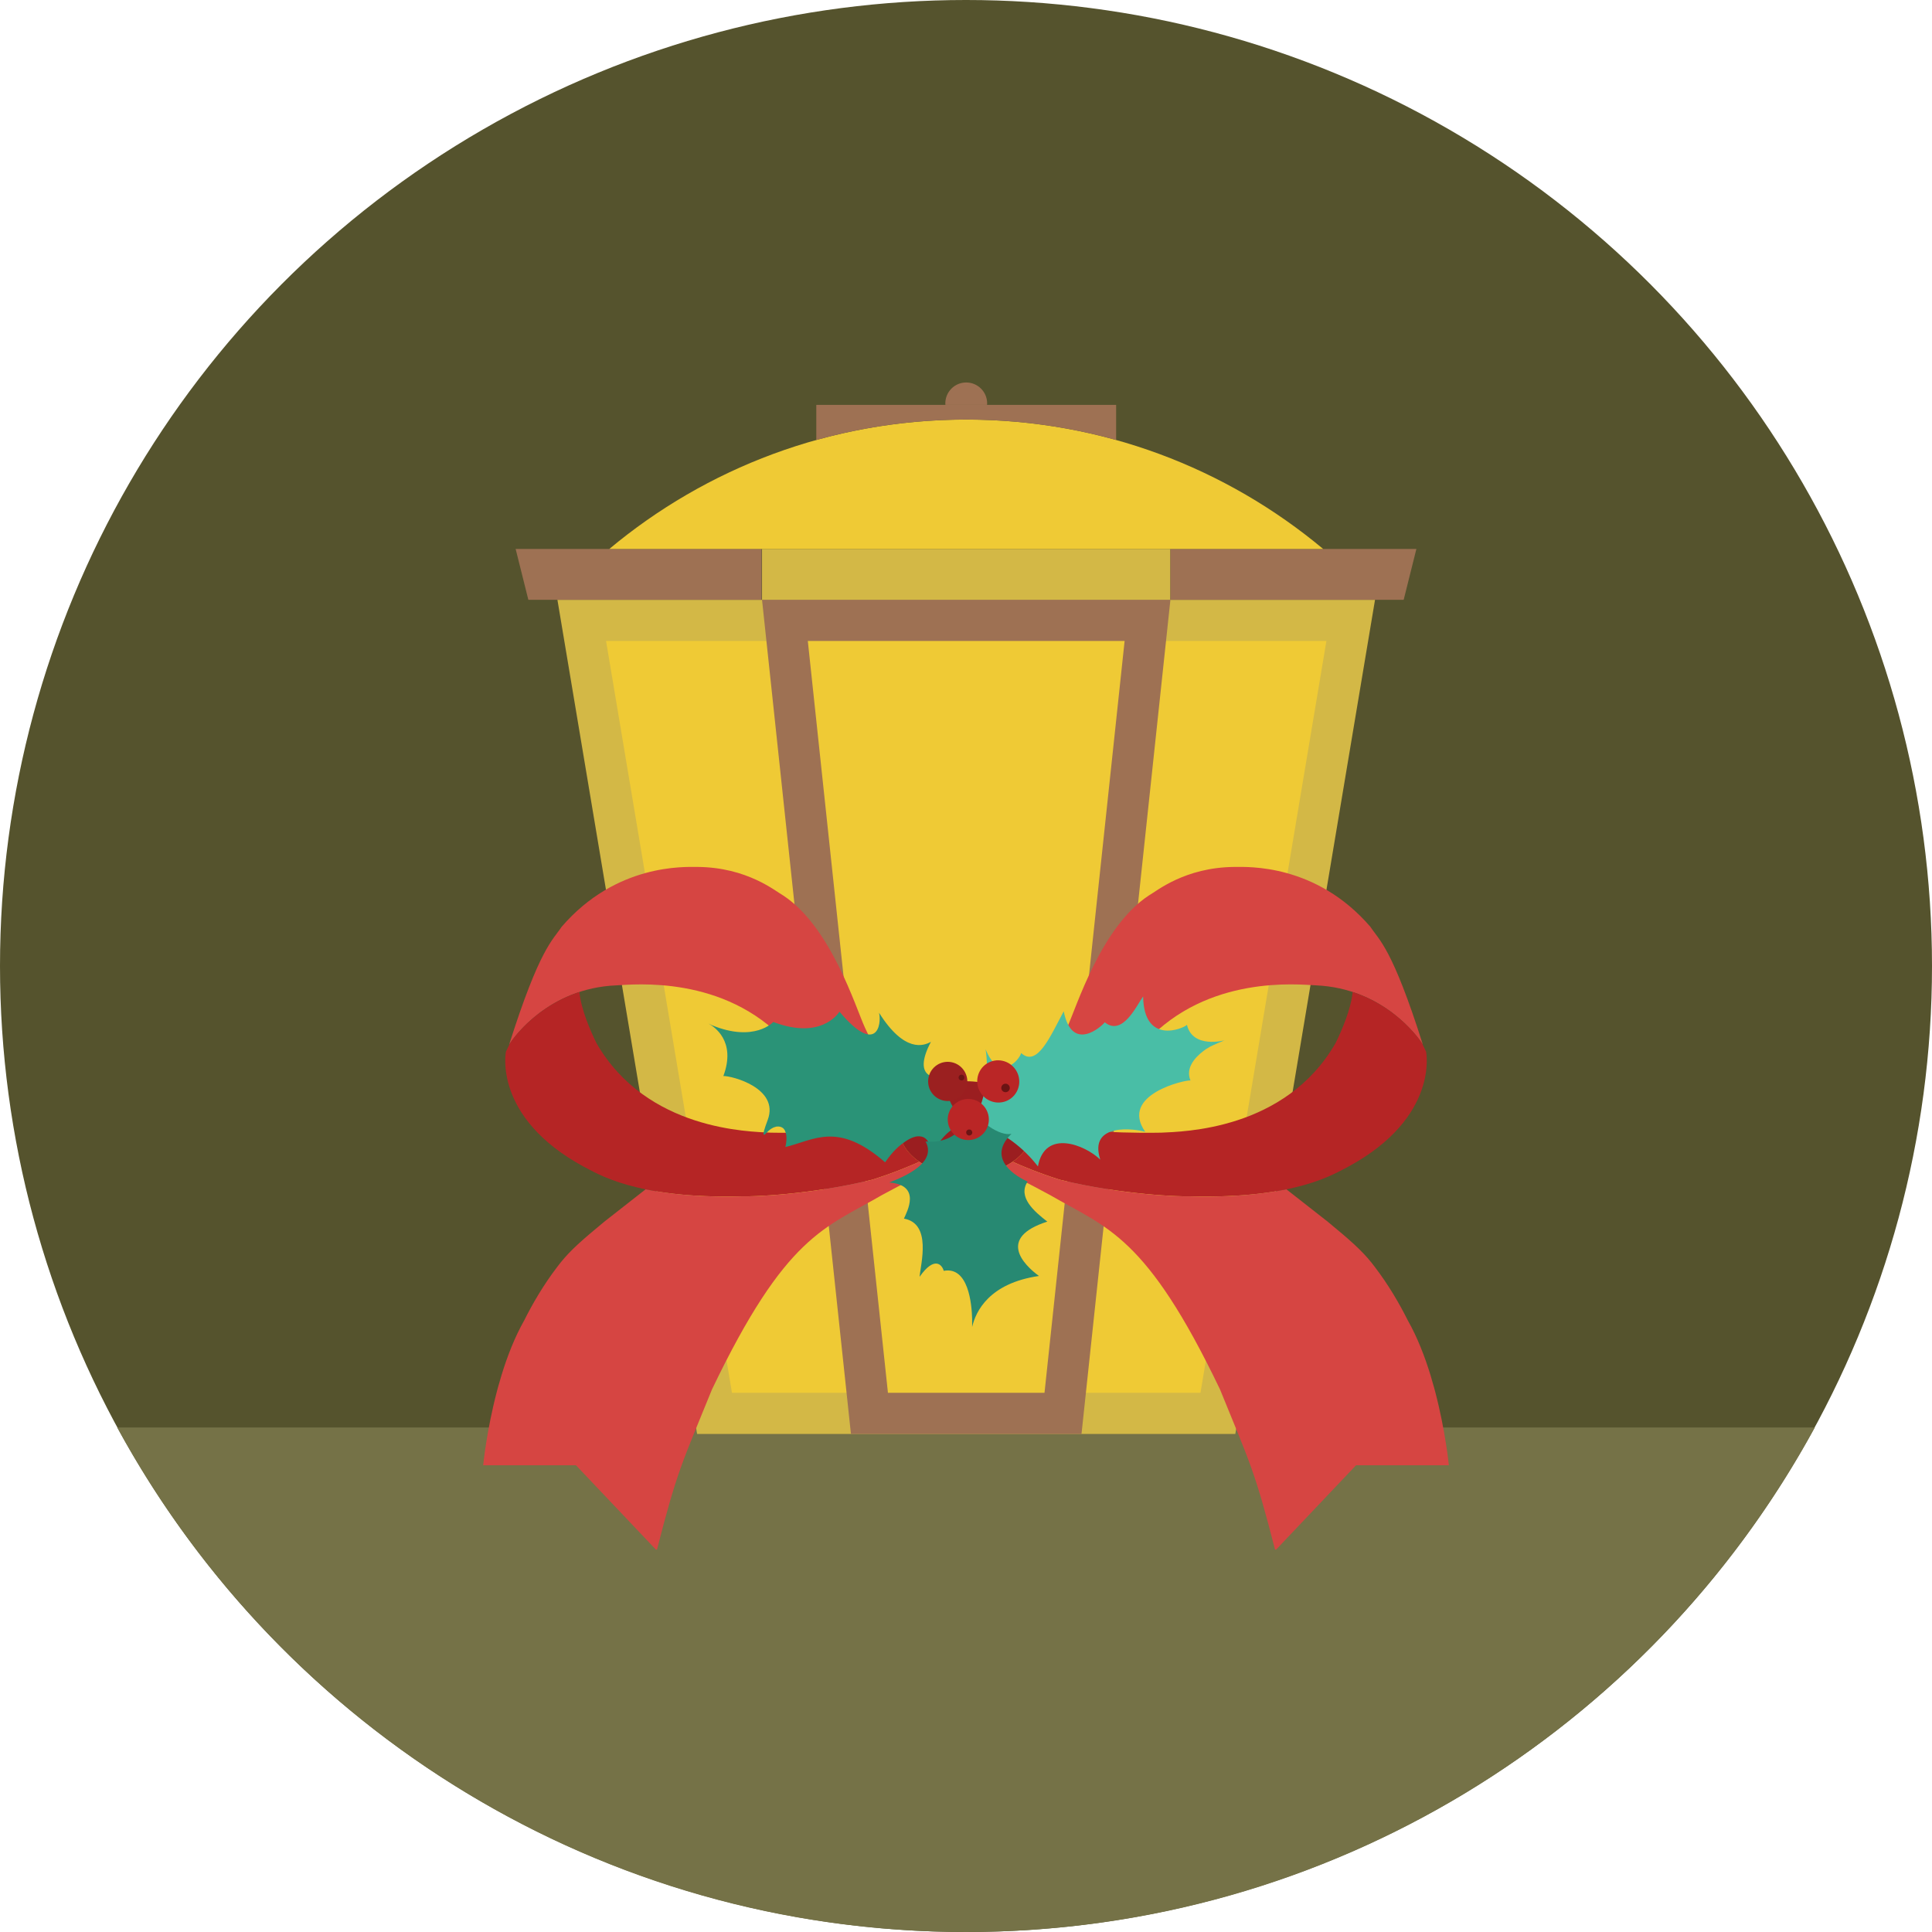 <?xml version="1.0" encoding="utf-8"?>
<!-- Generator: Adobe Illustrator 16.0.0, SVG Export Plug-In . SVG Version: 6.00 Build 0)  -->
<!DOCTYPE svg PUBLIC "-//W3C//DTD SVG 1.1//EN" "http://www.w3.org/Graphics/SVG/1.1/DTD/svg11.dtd">
<svg version="1.1" id="Layer_1" xmlns="http://www.w3.org/2000/svg" xmlns:xlink="http://www.w3.org/1999/xlink" x="0px" y="0px"
	 width="216px" height="216px" viewBox="0 0 216 216" enable-background="new 0 0 216 216" xml:space="preserve">
<g>
	<circle fill="#55532D" cx="108" cy="108" r="108"/>
	<path fill="#757247" d="M13.098,159.59C31.404,193.195,67.039,216,108,216s76.596-22.805,94.902-56.41H13.098z"/>
	<g>
		<g>
			<polygon fill="#D3B846" points="138.109,160.318 77.938,160.318 62.32,67.056 153.73,67.056 			"/>
			<polygon fill="#EFCA35" points="67.758,71.658 81.836,155.716 134.215,155.716 148.295,71.658 			"/>
			<g>
				<path fill="#9E7153" d="M110.354,45.267c0.006-0.055,0.01-0.111,0.01-0.165c0-1.292-1.047-2.34-2.342-2.34
					c-1.293,0-2.334,1.048-2.334,2.34c0,0.054,0.004,0.11,0.008,0.165H110.354z"/>
			</g>
			<rect x="85.195" y="61.375" fill="#D3B846" width="45.658" height="5.681"/>
			<polygon fill="#9E7153" points="85.148,67.056 59.07,67.056 57.65,61.375 85.148,61.375 			"/>
			<polygon fill="#9E7153" points="130.854,67.056 156.934,67.056 158.354,61.375 130.854,61.375 			"/>
			<polygon fill="#9E7153" points="120.914,160.318 95.137,160.318 85.195,67.056 130.854,67.056 			"/>
			<path fill="#EFCA35" d="M125.734,71.658l-8.957,84.058H99.273l-8.959-84.058H125.734"/>
			<path fill="#EFCA35" d="M147.932,61.375c-10.809-9.028-24.723-14.466-39.91-14.466c-15.182,0-29.094,5.438-39.902,14.466H147.932
				z"/>
			<path fill="#9E7153" d="M108.021,46.909c5.811,0,11.432,0.798,16.764,2.285v-3.928H91.262v3.928
				C96.596,47.707,102.217,46.909,108.021,46.909z"/>
		</g>
		<g>
			<path fill="#9B1E20" d="M115.473,126.131c0,2.896-3.35,5.245-7.479,5.245c-4.123,0-7.475-2.349-7.475-5.244
				c0-2.897,3.352-5.248,7.475-5.248C112.123,120.884,115.473,123.234,115.473,126.131z"/>
			<path fill="#D64542" d="M153.211,103.619c-6.096-7.078-13.732-6.695-15.182-6.695c-5.588,0.043-8.742,2.729-9.596,3.198
				c-5.332,3.497-8.104,12.539-9.125,14.757c-2.283,4.985-4.449,7.541-5.145,8.29c0.826,0.841,1.309,1.862,1.309,2.962
				c0,0.362-0.053,0.716-0.154,1.059c0.641-0.242,1.74-0.676,2.326-0.967c3.027-1.238,8.189-7.593,10.488-9.767
				c6.91-7.46,16.977-6.393,18.982-6.293c7.502,0.319,11.428,5.739,11.965,6.635C155.654,105.965,154.191,105.113,153.211,103.619z"
				/>
			<path fill="#B52525" d="M159.438,117.577l-0.441-0.915c-0.619-0.946-3.18-4.251-7.768-5.756
				c-0.203,1.979-1.215,4.284-1.902,5.698c-5.617,9.788-17.145,9.908-19.49,10.029c-6.146,0.123-11.363-0.503-11.363-0.503
				l-0.502-0.058c-0.111,0.056-0.221,0.105-0.326,0.149c-0.586,0.291-1.686,0.725-2.326,0.967c-0.303,1.048-1.057,1.979-2.105,2.698
				c0.896,0.406,2.809,1.224,5.26,2.003c7.117,1.739,13.709,1.901,14.518,1.86c12.092,0.324,16.336-2.628,17.754-3.316
				C160.934,124.896,159.438,117.577,159.438,117.577z"/>
			<path fill="#D64542" d="M160.455,155.587L160.455,155.587c0,0-0.043-0.178-0.135-0.496c-0.121-0.449-0.254-0.905-0.393-1.362
				c-0.646-2.103-1.473-4.237-2.525-6.091c-0.961-1.924-2.174-3.993-3.678-5.969c-0.129-0.172-0.258-0.34-0.389-0.503
				c0-0.003-0.004-0.006-0.006-0.009l0,0c-1.129-1.4-2.424-2.535-4.869-4.554l0,0l-0.004-0.005
				c-0.053-0.041-0.098-0.081-0.148-0.122c-0.012-0.007-0.029-0.02-0.045-0.027c-0.656-0.513-2.854-2.23-4.439-3.481
				c-1.176,0.24-2.533,0.449-4.1,0.594c0,0,0,0,0,0.002c-0.197,0.018-0.4,0.033-0.604,0.049c-0.063,0.005-0.123,0.012-0.184,0.017
				c-0.254,0.017-0.51,0.034-0.771,0.05c-0.1,0.008-0.203,0.012-0.303,0.018c-0.188,0.008-0.379,0.019-0.572,0.025
				c-0.115,0.007-0.236,0.01-0.354,0.014c-0.188,0.007-0.375,0.013-0.564,0.019c-0.121,0.003-0.246,0.005-0.373,0.008
				c-0.197,0.005-0.395,0.007-0.596,0.01c-0.123,0-0.248,0.001-0.371,0.001c-0.221,0.002-0.447,0-0.672-0.001
				c-0.111,0-0.221,0-0.332,0c-0.342-0.005-0.688-0.013-1.039-0.021c-0.809,0.041-7.4-0.121-14.518-1.86
				c-2.451-0.779-4.363-1.597-5.26-2.003c0.004-0.002,0.008-0.004,0.01-0.009c-0.445,0.307-0.945,0.574-1.49,0.795v0.001
				c0,0,3.479,1.729,5.654,2.924c6.398,3.713,10.748,4.48,19.02,21.752c3.328,8.189,3.883,9.045,6.143,17.895h0.123l8.936-9.429
				h10.377C161.984,163.816,161.615,160.007,160.455,155.587z"/>
			<path fill="#D64542" d="M62.791,103.619c6.098-7.078,13.732-6.695,15.182-6.695c5.588,0.043,8.744,2.729,9.598,3.198
				c5.33,3.497,8.1,12.539,9.125,14.757c2.283,4.985,4.447,7.541,5.141,8.29c-0.822,0.842-1.307,1.862-1.307,2.963
				c0,0.361,0.053,0.715,0.154,1.058c-0.639-0.242-1.74-0.675-2.326-0.967c-3.025-1.238-8.188-7.591-10.49-9.767
				c-6.908-7.46-16.973-6.393-18.979-6.291c-7.504,0.317-11.43,5.737-11.969,6.633C60.35,105.966,61.809,105.113,62.791,103.619z"/>
			<path fill="#B52525" d="M56.563,117.577l0.443-0.915c0.621-0.946,3.18-4.251,7.768-5.756c0.205,1.979,1.215,4.284,1.9,5.698
				c5.621,9.788,17.146,9.908,19.492,10.029c6.146,0.123,11.361-0.502,11.361-0.502l0.504-0.059
				c0.111,0.056,0.221,0.105,0.326,0.149c0.586,0.292,1.688,0.725,2.326,0.967c0.305,1.049,1.057,1.979,2.107,2.7
				c-0.896,0.404-2.811,1.223-5.264,2.001c-7.115,1.739-13.707,1.901-14.514,1.86c-12.094,0.324-16.34-2.628-17.756-3.316
				C55.068,124.896,56.563,117.577,56.563,117.577z"/>
			<path fill="#D64542" d="M55.547,155.587L55.547,155.587c0,0,0.045-0.178,0.131-0.494c0.125-0.451,0.258-0.907,0.398-1.364
				c0.643-2.103,1.473-4.237,2.523-6.091c0.961-1.924,2.174-3.993,3.678-5.969c0.129-0.172,0.256-0.337,0.389-0.503
				c0.002-0.003,0.004-0.006,0.008-0.009l0,0c1.127-1.4,2.422-2.535,4.867-4.554l0,0l0.006-0.005
				c0.051-0.041,0.096-0.081,0.148-0.12c0.012-0.009,0.027-0.021,0.041-0.029c0.658-0.513,2.854-2.23,4.441-3.481
				c1.176,0.24,2.533,0.449,4.098,0.594c0,0,0,0,0,0.002c0.199,0.018,0.402,0.033,0.607,0.049c0.061,0.005,0.121,0.012,0.182,0.017
				c0.254,0.017,0.51,0.034,0.771,0.05c0.1,0.008,0.203,0.012,0.305,0.018c0.188,0.008,0.377,0.02,0.57,0.025
				c0.115,0.007,0.234,0.01,0.354,0.014c0.188,0.009,0.373,0.013,0.564,0.019c0.125,0.004,0.248,0.005,0.375,0.008
				c0.193,0.005,0.393,0.007,0.594,0.01c0.123,0.001,0.246,0.001,0.373,0.001c0.221,0.002,0.445,0,0.67,0
				c0.113-0.001,0.221-0.001,0.332-0.001c0.342-0.005,0.688-0.013,1.041-0.021c0.807,0.041,7.398-0.121,14.514-1.86
				c2.453-0.778,4.367-1.597,5.264-2.001c-0.004-0.004-0.008-0.006-0.012-0.011c0.445,0.309,0.947,0.574,1.492,0.795v0.001
				c0,0-3.48,1.731-5.656,2.926c-6.398,3.711-10.75,4.479-19.021,21.75c-3.326,8.189-3.881,9.045-6.141,17.895H73.33l-8.936-9.429
				H54.02C54.02,163.816,54.387,160.007,55.547,155.587z"/>
		</g>
		<g>
			<path fill="#49BEA6" d="M123.012,129.649c-1.369-4.231,4.004-3.432,5.029-3.105c-2.939-4.196,4.559-5.842,5.055-5.746
				c-0.568-1.369,0.461-2.541,1.445-3.292c0.102-0.079,0.207-0.153,0.307-0.224c0.082-0.055,0.268-0.166,0.449-0.267
				c0.143-0.077,0.664-0.313,0.824-0.379c0.4-0.168,0.789-0.326,0.789-0.326s-3.563,0.968-4.207-1.732
				c-0.369,0.396-4.813,2.313-4.9-3.174c-0.686,0.926-2.289,4.516-4.289,2.889c-0.307,0.423-3.654,3.479-4.588-1.229
				c-1.463,2.714-2.957,6.316-4.758,4.668c-0.273,0.928-2.502,3.255-3.977-0.426c0.389,2.226,0.09,7.294-2.328,8.612
				c0,0,0.328-0.043,0.672-0.07c0.256-0.02,1.17,0.067,1.428,0.134c2.146,0.553,4.465,2.326,6.08,4.426
				C116.809,126.177,121.324,128.002,123.012,129.649z"/>
			<g>
				<path fill="#2A9377" d="M79.203,114.434c-0.07-0.037-0.113-0.057-0.113-0.057S79.129,114.396,79.203,114.434z"/>
				<path fill="#2A9377" d="M98.277,113.224c0.32,1.305-0.268,4.821-4.42-0.114c-0.273,0.401-2.215,3.052-7.248,1.205
					c-0.053-0.019-0.105-0.038-0.158-0.058c0.004,0.012-2.1,2.307-6.836,0.374c-0.189-0.089-0.328-0.154-0.412-0.197
					c0.572,0.303,3.146,1.921,1.67,5.868c0.938-0.033,6.291,1.353,4.959,4.904c-0.416,1.113-0.521,1.552-0.449,1.638
					c0.119,0.142,0.279-0.273,0.824-0.638c0.061-0.041,0.234-0.14,0.27-0.151c0.086-0.033,0.223-0.078,0.324-0.101
					c0.027-0.006,0.174-0.014,0.242-0.009c0.072,0.005,0.145,0.016,0.18,0.025c0.064,0.019,0.135,0.045,0.174,0.064
					c0.063,0.033,0.125,0.067,0.15,0.092c0.018,0.013,0.037,0.032,0.057,0.056c0.047,0.049,0.109,0.136,0.115,0.147
					c0.012,0.021,0.025,0.045,0.035,0.068c0.037,0.078,0.068,0.161,0.094,0.25c0.123,0.429,0.104,0.98-0.041,1.594
					c3.215-0.778,5.857-2.905,11.146,1.704c0.537-0.725,1.094-1.527,2.242-2.312c0.688-0.472,1.146-0.571,1.381-0.591
					c0.643-0.049,1.381,0.207,1.57,1.921c0.471-0.538,1.688-3.315,4.436-3.381c-0.041-0.013-2.904-1.005-2.861-5.243
					c-0.875,0.301-3.869,0.366-1.643-3.862C103.285,116.922,101.129,117.751,98.277,113.224z"/>
			</g>
			<path fill="#278972" d="M99.42,132.203c3.621,0.294,1.984,3.259,1.641,4.04c3.139,0.552,1.867,5.076,1.752,6.504
				c1.648-2.353,2.51-1.363,2.697-0.666c2.764-0.516,3.137,3.708,3.176,5.392v0.884c0.402-1.742,1.902-4.893,7.471-5.702
				c-1.738-1.27-4.674-4.274,0.934-6.078c-1.469-1.136-3.338-2.739-2.203-4.475c-1.068-0.468-4.74-2.47-1.805-5.342
				c-1.293,0.31-3.809-1.409-4.463-3.1c0,0-0.627,4.355-5.139,3.959C104.73,129.929,101.371,131.454,99.42,132.203z"/>
			<g>
				<path fill="#BA2626" d="M106.902,127.022c-1.023-0.747-1.248-2.184-0.506-3.21c0.742-1.027,2.186-1.254,3.211-0.508
					c1.027,0.746,1.254,2.184,0.51,3.209C109.365,127.541,107.932,127.767,106.902,127.022z"/>
				<path fill="#6B1414" d="M108.164,126.89c-0.156-0.109-0.189-0.324-0.084-0.473c0.117-0.154,0.33-0.188,0.484-0.076
					c0.148,0.11,0.188,0.322,0.072,0.475C108.521,126.966,108.318,127,108.164,126.89z"/>
			</g>
			<g>
				<path fill="#BA2626" d="M112.891,122.896c-1.088,0.701-2.545,0.382-3.252-0.719c-0.715-1.098-0.402-2.559,0.678-3.261
					c1.092-0.702,2.547-0.383,3.258,0.716C114.283,120.731,113.977,122.192,112.891,122.896z"/>
				<path fill="#6B1414" d="M112.139,122.019c-0.209-0.154-0.256-0.452-0.104-0.665c0.154-0.213,0.451-0.259,0.666-0.104
					c0.211,0.153,0.258,0.451,0.105,0.665C112.65,122.126,112.355,122.172,112.139,122.019z"/>
			</g>
			<g>
				<path fill="#9B2020" d="M107.139,122.751c-1.016,0.653-2.371,0.355-3.027-0.664c-0.652-1.019-0.355-2.375,0.664-3.029
					c1.016-0.651,2.371-0.355,3.025,0.667C108.455,120.743,108.162,122.099,107.139,122.751z"/>
				<path fill="#6B1414" d="M107.674,120.746c-0.154,0.098-0.355,0.051-0.447-0.097c-0.104-0.152-0.061-0.354,0.092-0.45
					c0.156-0.096,0.357-0.052,0.451,0.099C107.869,120.45,107.828,120.651,107.674,120.746z"/>
			</g>
		</g>
	</g>
</g>
</svg>
